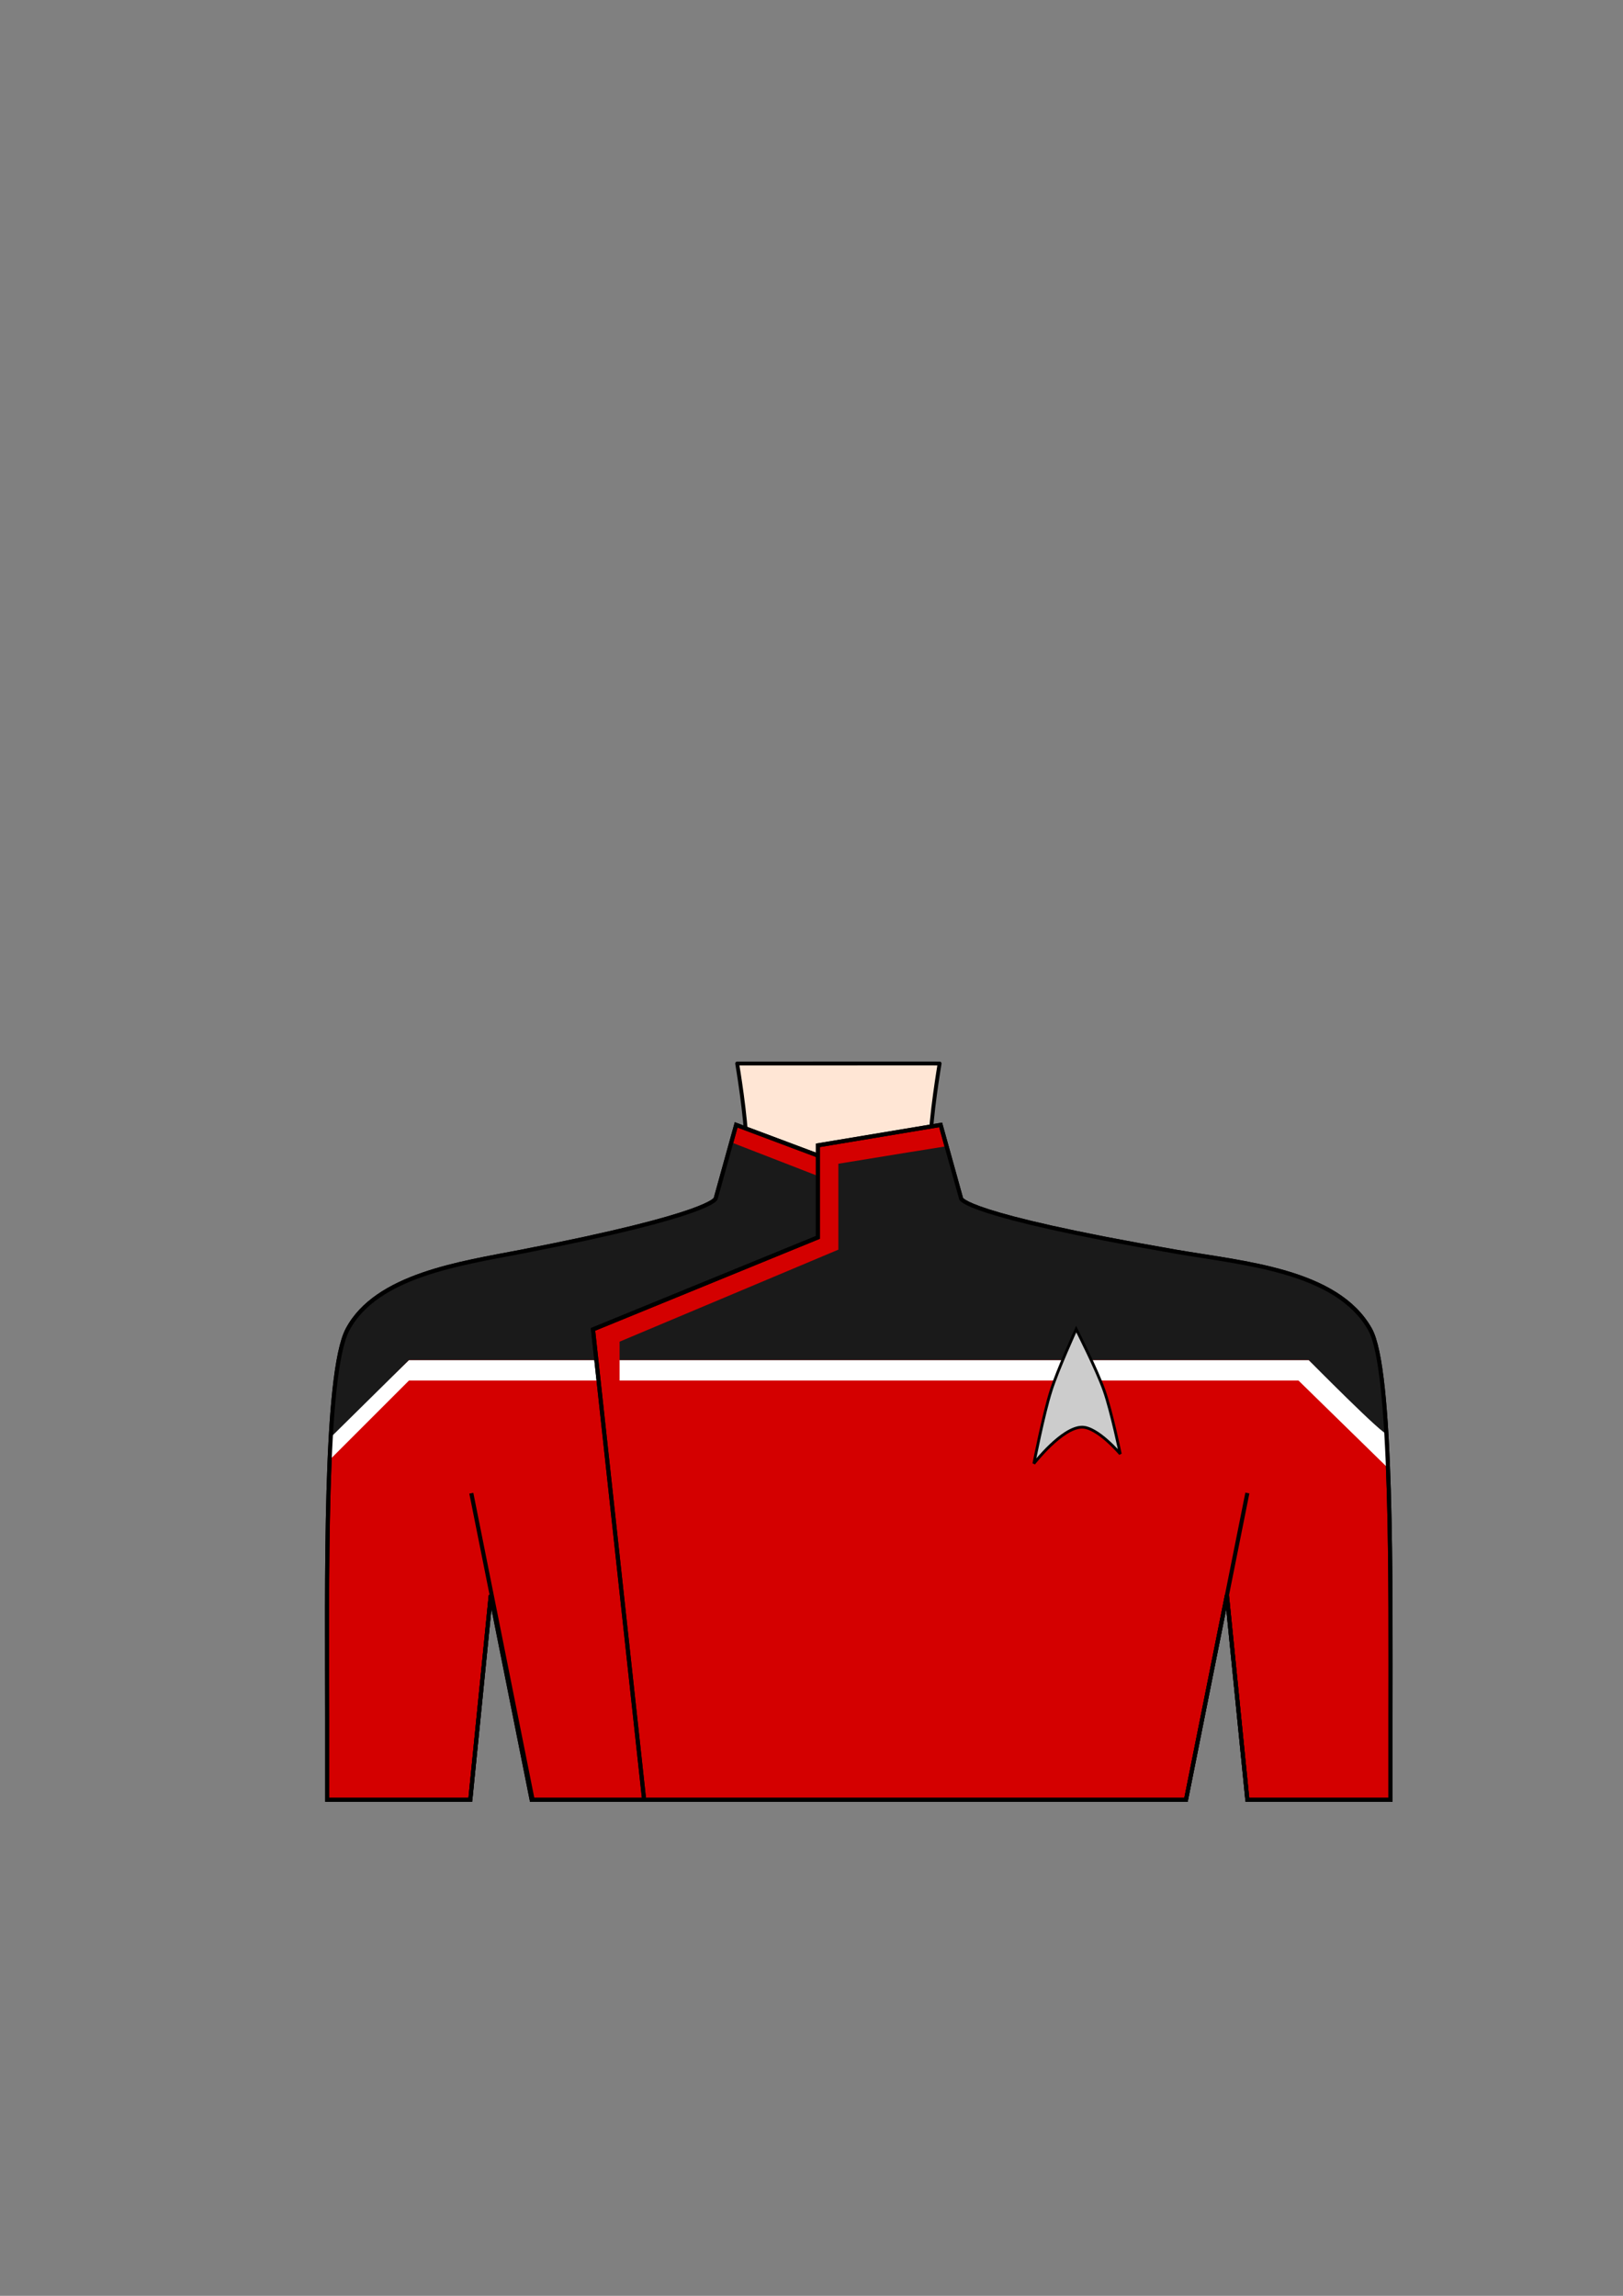 <?xml version="1.0" encoding="UTF-8" standalone="no"?>
<!-- Created with Inkscape (http://www.inkscape.org/) -->

<svg
   width="210mm"
   height="297mm"
   viewBox="0 0 210 297"
   version="1.1"
   id="mySVG"
   inkscape:version="1.1.2 (b8e25be833, 2022-02-05)"
   sodipodi:docname="uniform_male.svg"
   xmlns:inkscape="http://www.inkscape.org/namespaces/inkscape"
   xmlns:sodipodi="http://sodipodi.sourceforge.net/DTD/sodipodi-0.dtd"
   xmlns="http://www.w3.org/2000/svg"
   xmlns:svg="http://www.w3.org/2000/svg">
  <rect x="0" y="0" width="210" height="297" fill="#808080" stroke="none"/>
  <sodipodi:namedview
     id="namedview7"
     pagecolor="#ffffff"
     bordercolor="#666666"
     borderopacity="1.0"
     inkscape:showpageshadow="2"
     inkscape:pageopacity="0.0"
     inkscape:pagecheckerboard="0"
     inkscape:deskcolor="#d1d1d1"
     inkscape:document-units="mm"
     showgrid="false"
     showguides="true"
     inkscape:zoom="1.0444209"
     inkscape:cx="159.41849"
     inkscape:cy="610.86483"
     inkscape:window-width="1920"
     inkscape:window-height="1094"
     inkscape:window-x="-11"
     inkscape:window-y="-11"
     inkscape:window-maximized="1"
     inkscape:current-layer="g865"
     inkscape:pageshadow="2">
    <inkscape:grid
       type="xygrid"
       id="grid9" />
  </sodipodi:namedview>
  <defs
     id="defs2">
    <inkscape:path-effect
       effect="simplify"
       id="path-effect14166"
       is_visible="true"
       lpeversion="1"
       steps="1"
       threshold="0.002"
       smooth_angles="360"
       helper_size="0"
       simplify_individual_paths="false"
       simplify_just_coalesce="false" />
    <inkscape:path-effect
       effect="simplify"
       id="path-effect2574"
       is_visible="true"
       lpeversion="1"
       steps="1"
       threshold="0.002"
       smooth_angles="360"
       helper_size="0"
       simplify_individual_paths="false"
       simplify_just_coalesce="false" />
    <inkscape:path-effect
       effect="simplify"
       id="path-effect441"
       is_visible="true"
       lpeversion="1"
       steps="1"
       threshold="0.002"
       smooth_angles="360"
       helper_size="0"
       simplify_individual_paths="false"
       simplify_just_coalesce="false" />
    <inkscape:path-effect
       effect="simplify"
       id="path-effect437"
       is_visible="true"
       lpeversion="1"
       steps="1"
       threshold="0.002"
       smooth_angles="360"
       helper_size="0"
       simplify_individual_paths="false"
       simplify_just_coalesce="false" />
  </defs>
  <g
     inkscape:label="Ebene 1"
     inkscape:groupmode="layer"
     id="g865">
    <path
       id="neck"
       style="fill:#ffe6d5;stroke:#000000;stroke-width:0.5;stroke-linecap:round;stroke-linejoin:round"
       d="m 95.382,158.75 c 0,0 1.191,-7.033 1.191,-10.583 0,-3.55 -1.191,-10.583 -1.191,-10.583 h 1.191 l 23.813,-0.007 1.191,0.007 c 0,0 -1.191,7.033 -1.191,10.583 0,3.55 1.191,10.583 1.191,10.583"
       sodipodi:nodetypes="caccccac" />
    <path
       id="uniform_left"
       style="fill:#d40000;stroke:#000000;stroke-width:0.529;stroke-linecap:butt;stroke-linejoin:miter;stroke-dasharray:none;stroke-opacity:1"
       d="m 95.25,145.521 -2.646,9.525 c 0,0 -0.232,2.06 -25.135,6.879 -7.805,1.511 -18.746,3.041 -22.49,10.054 -3.062,5.736 -2.646,33.306 -2.646,50.271 v 10.583 H 60.854 L 63.5,206.375 68.792,232.833 H 111.125 l -5.292,-83.344 z"
       sodipodi:nodetypes="ccsssccccccc" />
    <path
       style="fill:none;stroke:#000000;stroke-width:0.529;stroke-linecap:butt;stroke-linejoin:miter;stroke-opacity:1;stroke-dasharray:none"
       d="m 60.984,193.172 7.938,39.688"
       id="path3409" />
    <path
       style="fill:none;stroke:#000000;stroke-width:0.529;stroke-linecap:butt;stroke-linejoin:miter;stroke-opacity:1;stroke-dasharray:none"
       d="m 63.5,206.375 -2.646,26.458"
       id="path3415" />
    <path
       id="path4903"
       style="fill:#ffffff;stroke:none;stroke-width:0.529;stroke-linecap:butt;stroke-linejoin:miter;stroke-dasharray:none;stroke-opacity:1"
       d="m 52.917,175.948 -10.127,9.598 c -0.051,0.901 -0.095,2.364 -0.135,3.31 l 10.262,-10.262 h 24.531 l -0.287,-2.646 z"
       sodipodi:nodetypes="ccccccc" />
    <path
       style="fill:#1a1a1a;stroke:none;stroke-width:0.529;stroke-linecap:butt;stroke-linejoin:miter;stroke-dasharray:none;stroke-opacity:1"
       d="M 105.833,175.948 H 52.917 l -10.12,9.985 c 0,0 0.282,-4.236 0.478,-6.065 0.392,-3.656 0.94,-6.455 1.705,-7.889 3.744,-7.013 14.685,-8.544 22.49,-10.054 24.903,-4.82 25.135,-6.879 25.135,-6.879 l 1.984,-7.276 11.245,4.366"
       id="path4147"
       sodipodi:nodetypes="cccsssccc" />
    <path
       id="path5020"
       style="fill:none;stroke:#000000;stroke-width:0.529;stroke-linecap:butt;stroke-linejoin:miter;stroke-dasharray:none;stroke-opacity:1"
       d="m 95.25,145.521 -2.646,9.525 c 0,0 -0.232,2.06 -25.135,6.879 -7.805,1.511 -18.746,3.041 -22.49,10.054 -3.062,5.736 -2.646,33.306 -2.646,50.271 v 10.583 H 60.854 L 63.5,206.375 68.792,232.833 H 111.125 l -5.292,-83.344 z"
       sodipodi:nodetypes="ccsssccccccc" />
    <path
       id="uniform_right"
       style="fill:#d40000;stroke:#000000;stroke-width:0.529;stroke-linecap:butt;stroke-linejoin:miter;stroke-dasharray:none;stroke-opacity:1"
       d="m 121.708,145.521 -15.875,2.646 v 11.906 l -29.104,11.906 6.615,60.854 h 70.115 L 158.75,206.375 l 2.646,26.458 h 18.521 V 222.25 c 0,-16.965 0.281,-45.063 -2.646,-50.271 -4.305,-7.659 -16.478,-8.554 -25.135,-10.054 -27.77,-4.813 -27.781,-6.879 -27.781,-6.879 z"
       sodipodi:nodetypes="cccccccccssscc" />
    <path
       id="path5014"
       style="fill:#ffffff;stroke:none;stroke-width:0.529;stroke-linecap:butt;stroke-linejoin:miter;stroke-dasharray:none;stroke-opacity:1"
       d="m 80.169,175.948 v 2.646 h 87.842 l 11.581,11.324 c -0.056,-1.429 -0.118,-3.358 -0.194,-4.687 l -10.064,-9.283 z"
       sodipodi:nodetypes="ccccccc" />
    <path
       style="fill:#1a1a1a;stroke:none;stroke-width:0.529;stroke-linecap:butt;stroke-linejoin:miter;stroke-dasharray:none;stroke-opacity:1"
       d="m 122.37,147.77 1.984,7.276 c 0,0 0.011,2.066 27.781,6.879 8.657,1.5 20.83,2.395 25.135,10.054 1.562,4.856 1.811,8.988 2.062,13.395 0.042,0.73 -9.999,-9.426 -9.999,-9.426 h -22.49 -9.26 -14.552 -42.863 v -2.381 l 28.311,-11.906 v -11.113 c 5.459,-0.905 13.891,-2.249 13.891,-2.249 z"
       id="path4875"
       sodipodi:nodetypes="ccscccccccccccc" />
    <path
       style="fill:none;stroke:#000000;stroke-width:0.529;stroke-linecap:butt;stroke-linejoin:miter;stroke-opacity:1;stroke-dasharray:none"
       d="m 161.396,193.146 -7.938,39.688"
       id="path3411" />
    <path
       style="fill:none;stroke:#000000;stroke-width:0.529;stroke-linecap:butt;stroke-linejoin:miter;stroke-opacity:1;stroke-dasharray:none"
       d="m 158.75,206.375 2.646,26.458"
       id="path3417" />
    <path
       style="fill:#cccccc;stroke:#000000;stroke-width:0.362px;stroke-linecap:butt;stroke-linejoin:miter;stroke-opacity:1"
       d="m 135.99,179.917 c -0.983,3.073 -2.216,9.421 -2.216,9.421 0,0 3.606,-4.657 6.201,-4.711 2.022,-0.042 4.98,3.468 4.98,3.468 0,0 -1.148,-5.525 -2.081,-8.179 -0.968,-2.754 -3.624,-7.972 -3.624,-7.972 0,0 -2.386,5.237 -3.261,7.972 z"
       id="path7252"
       sodipodi:nodetypes="acacaca" />
    <path
       id="path571"
       style="fill:none;stroke:#000000;stroke-width:0.529;stroke-linecap:butt;stroke-linejoin:miter;stroke-dasharray:none;stroke-opacity:1"
       d="m 121.708,145.521 -15.875,2.646 v 11.906 l -29.104,11.906 6.615,60.854 h 70.115 L 158.75,206.375 l 2.646,26.458 h 18.521 V 222.25 c 0,-16.965 0.281,-45.063 -2.646,-50.271 -4.305,-7.659 -16.478,-8.554 -25.135,-10.054 -27.77,-4.813 -27.781,-6.879 -27.781,-6.879 z"
       sodipodi:nodetypes="cccccccccssscc" />
  </g>
</svg>
